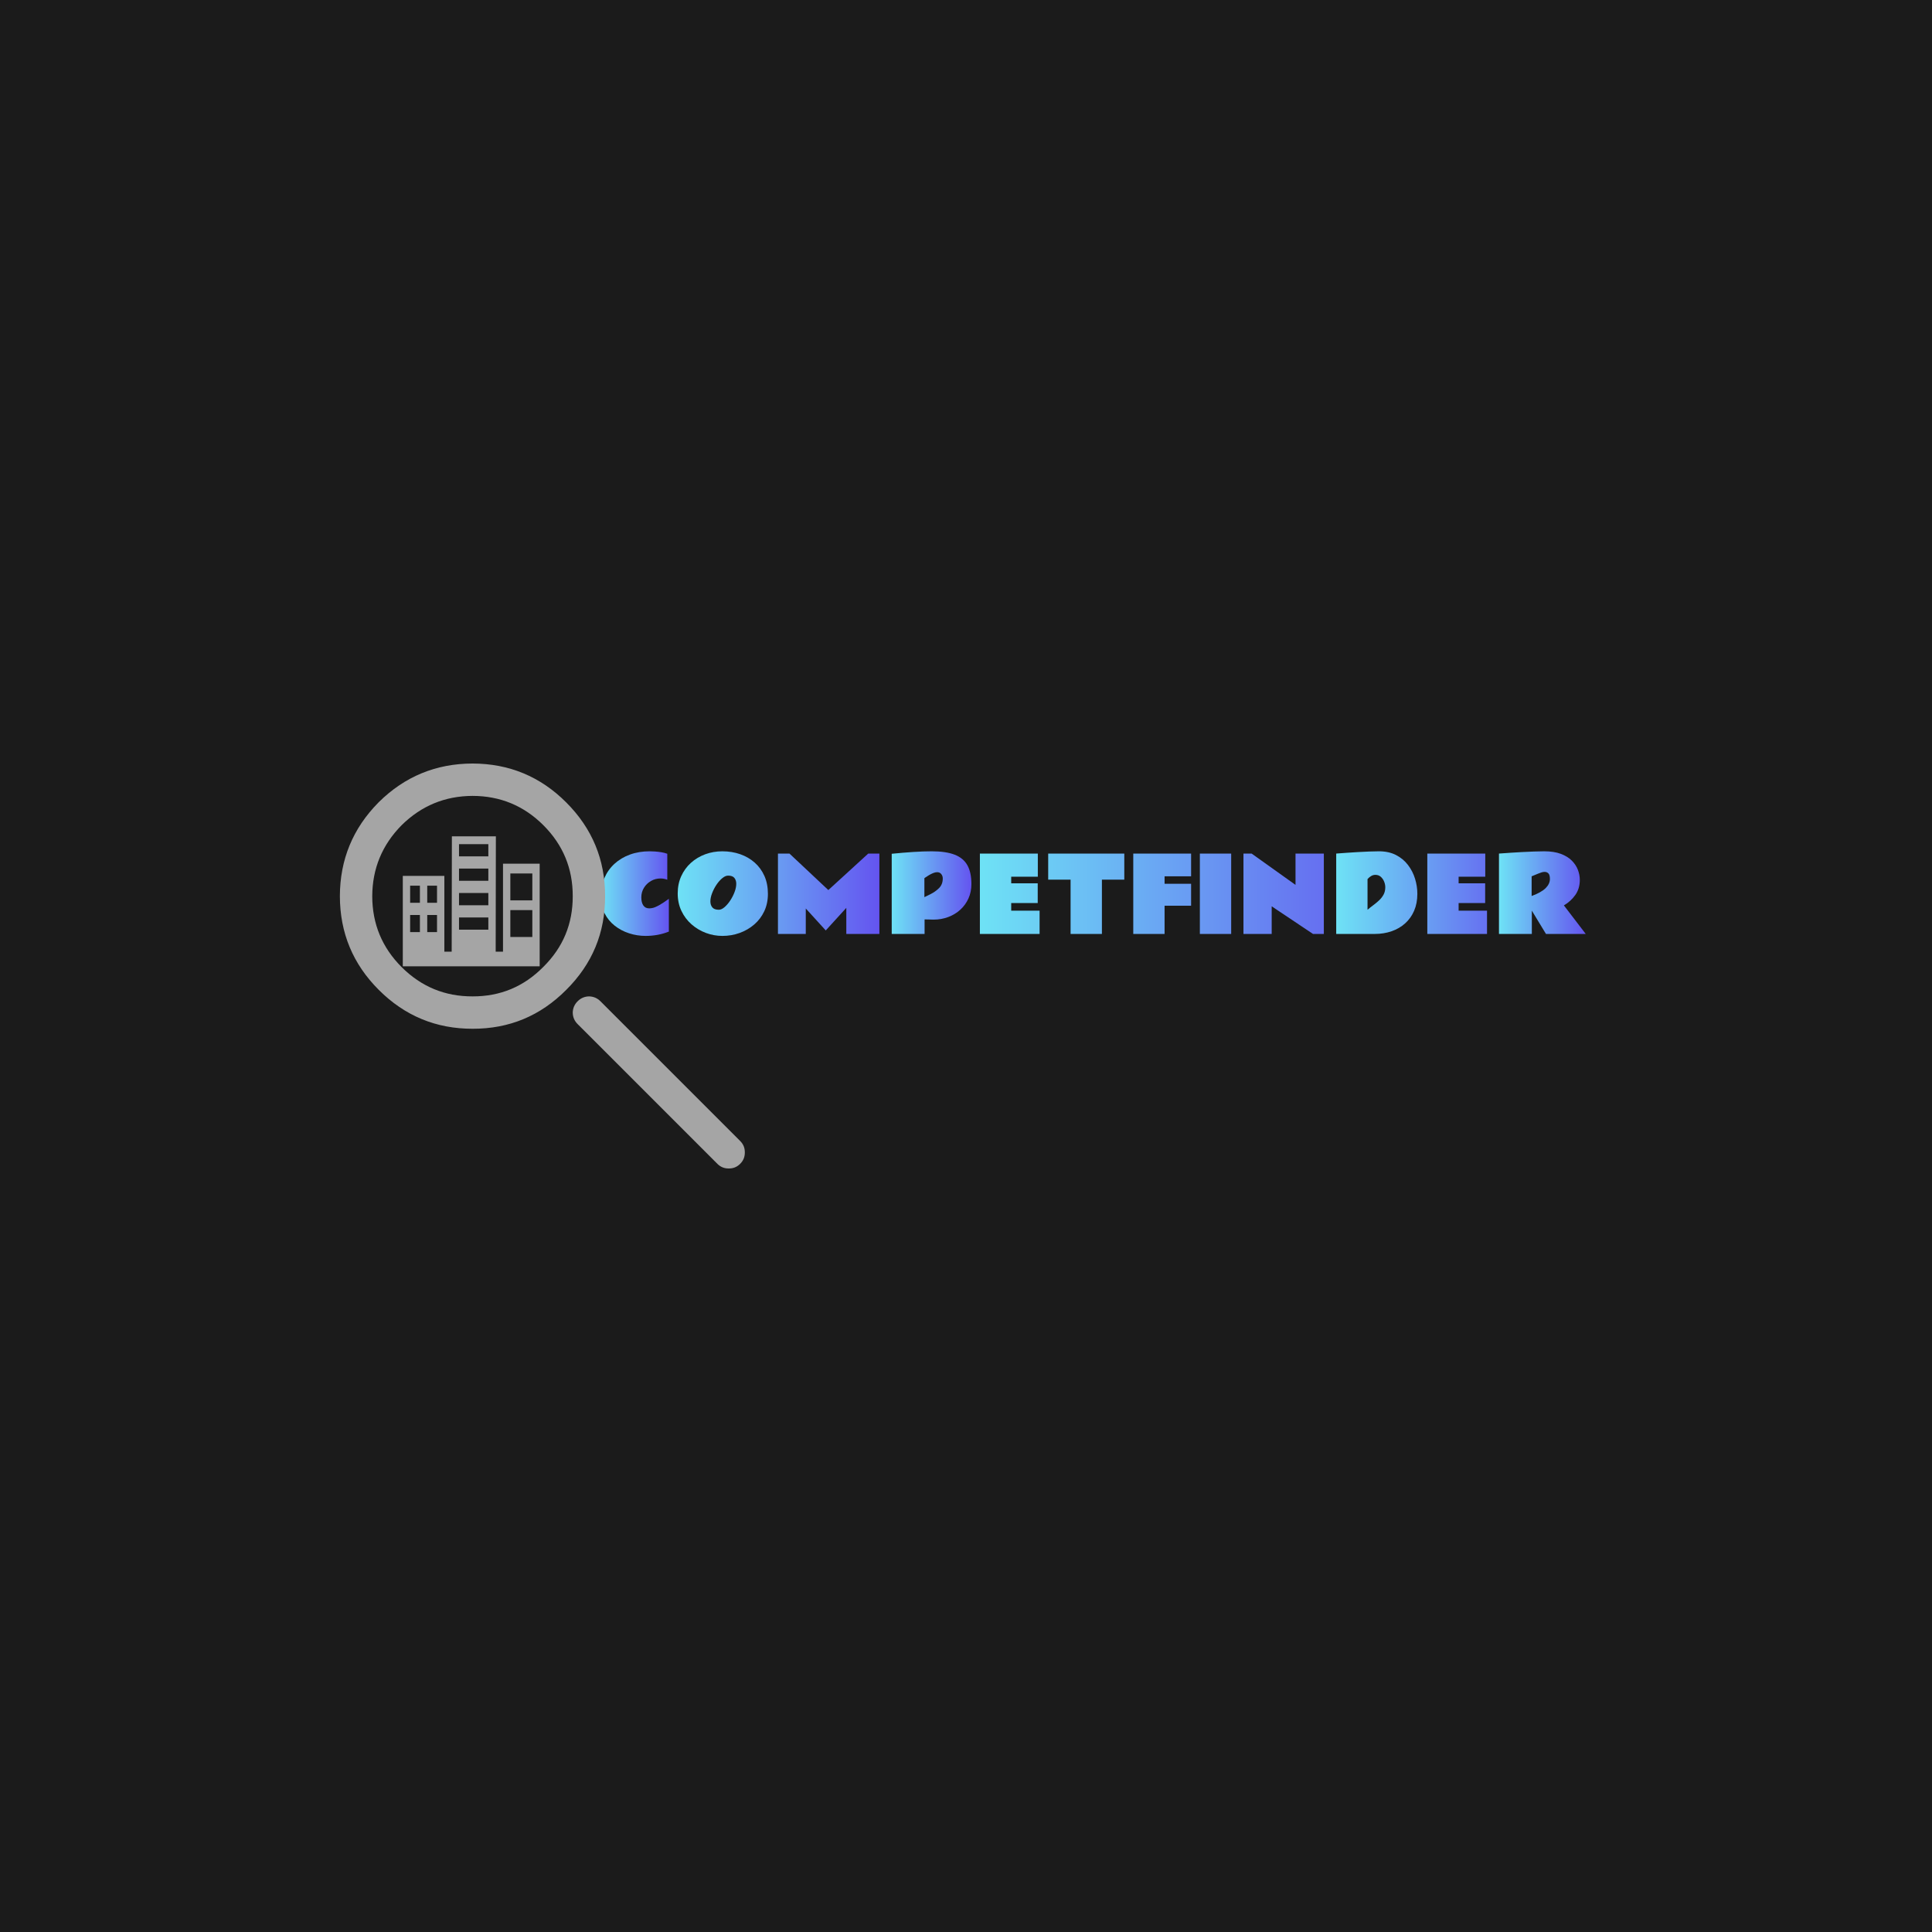 <svg xmlns="http://www.w3.org/2000/svg" xml:space="preserve" width="1500" height="1500" data-id="lg_5QUQPDnklg5BlW6o4a" data-version="1" viewBox="0 0 1500 1500"><path fill="#1b1b1b" stroke="transparent" d="M0 0h1500v1500H0z"/><g data-padding="20"><g transform="translate(340.873 113.958)scale(1.38)"><filter id="a" width="140%" height="140%" x="-20%" y="-20%"><feGaussianBlur in="SourceAlpha"/><feOffset result="oBlur"/><feFlood flood-color="#465454" flood-opacity="1"/><feComposite in2="oBlur" operator="in"/><feMerge><feMergeNode/><feMergeNode in="SourceGraphic"/></feMerge></filter><g filter="url(#a)"><rect width="560" height="65.54" x="88.681" y="392.379" fill="none" rx="0" ry="0"/><g transform="translate(-258.53 -4.98)"><linearGradient id="b" x1="0" x2="1" y1="0" y2="0" gradientUnits="objectBoundingBox"><stop offset="0%" stop-color="#6ee2f5"/><stop offset="100%" stop-color="#6454f0"/></linearGradient><path fill="url(#b)" d="M594.481 730.83v18.44q-6.03 2.43-13.06 2.43-4.81 0-9.33-1.47t-8.1-4.3-5.69-6.97q-2.11-4.13-2.11-9.46 0-5.63 2-10.29 1.99-4.66 5.67-8.05 3.69-3.38 8.73-5.22t11.16-1.84q1.13 0 2.87.11t3.61.41 3.37.87v14.61q-1.87-.71-3.82-.71-2.92 0-5.38 1.43-2.47 1.43-3.94 3.84t-1.47 5.35q0 2.92 1.13 4.56t3.34 1.64q.88 0 2.1-.28t3.33-1.42q2.11-1.13 5.59-3.68" transform="translate(-206.66 -302.75)"/></g><path fill="url(#b)" d="M624.581 751.7q-4.78 0-9.27-1.68-4.49-1.69-8.07-4.83-3.59-3.14-5.68-7.55-2.1-4.4-2.1-9.84 0-5.32 1.97-9.68t5.45-7.51q3.49-3.14 8.03-4.83 4.55-1.68 9.67-1.68 5.38 0 10.04 1.63t8.16 4.73 5.47 7.53q1.96 4.43 1.96 10.04 0 5.44-2.06 9.81-2.07 4.38-5.67 7.46-3.59 3.09-8.2 4.75-4.6 1.65-9.7 1.65m-1.98-14.72q1.5 0 3.2-1.46t3.2-3.72q1.5-2.27 2.45-4.79t.95-4.65q0-1.98-1.05-3.28t-3.54-1.3q-1.53 0-3.27 1.43t-3.26 3.68q-1.51 2.25-2.47 4.76-.97 2.5-.97 4.63 0 2.04 1.09 3.37t3.67 1.33m33.25 13.62v-45.23h6.48l21.87 20.53 22.46-20.53h6.25v45.23h-18.6v-14.67l-11.56 12.69-11.24-12.35v14.33Z" transform="translate(-465.19 -307.73)"/><path fill="url(#b)" d="M742.401 704.1q7.9 0 12.81 1.87t7.21 5.92q2.29 4.05 2.29 10.64 0 4.42-1.65 8.09-1.66 3.67-4.58 6.33-2.91 2.66-6.78 4.12t-8.28 1.46q-1.14 0-2.34-.06-1.2-.05-2.71-.05v8.18h-18.49v-45.11q6.6-.66 12.18-1.02 5.58-.37 10.34-.37m3 11.75q-.99 0-2.23.51-1.23.51-2.35 1.18-1.11.66-1.84 1.17l-.72.51v10.68l3.31-1.62q2.87-1.41 4.95-3.49 2.08-2.09 2.08-5.4 0-1.41-.84-2.48-.83-1.06-2.36-1.06" transform="translate(-465.2 -307.73)"/><path fill="url(#b)" d="M769.471 750.6v-45.23h32.6v13.03h-14.98v3.71h14.92v11.1h-14.92v4.28h15.97v13.11Zm38.43-30.56v-14.67h42.82v14.67h-12.6v30.56h-17.62v-30.56Zm47.86 30.56v-45.23h32.54v12.8h-14.92v4.19h14.92v12.35h-14.92v15.89Zm55.09-45.23v45.23h-17.62v-45.23Zm6.91 45.23v-45.23h4.58l24.7 17.62v-17.62h15.94v45.23h-6.09l-23.25-15.55v15.55Z" transform="translate(-465.19 -307.73)"/><path fill="url(#b)" d="M969.951 750.6v-45.23l1.7-.12q1.7-.13 4.45-.33 2.74-.2 5.97-.38 3.23-.19 6.36-.31 3.13-.13 5.54-.13 5.55 0 9.62 2.09 4.08 2.1 6.74 5.6 2.67 3.49 3.97 7.73 1.3 4.23 1.3 8.51 0 5.32-1.81 9.51-1.81 4.2-5.06 7.11-3.24 2.92-7.61 4.43-4.38 1.52-9.48 1.52Zm17.62-30.87v17.25q1.5-1.28 3.22-2.55 1.73-1.28 3.27-2.72 1.55-1.44 2.53-3.24.97-1.8.97-4.15 0-1.56-.65-3.17-.65-1.62-1.88-2.71t-3.05-1.09q-1.3 0-2.45.71-1.14.71-1.96 1.67m33.64 30.87v-45.23h32.6v13.03h-14.99v3.71h14.93v11.1h-14.93v4.28h15.98v13.11Z" transform="translate(-465.2 -307.73)"/><path fill="url(#b)" d="M1080.001 750.6h-18.49v-45.23l1.77-.12q1.77-.13 4.64-.33 2.88-.2 6.29-.38 3.41-.19 6.77-.31 3.36-.13 5.99-.13 5.49 0 9.32 1.43 3.82 1.43 6.17 3.78t3.44 5.18 1.09 5.67q0 4.95-2.52 8.51-2.52 3.55-6.43 5.87l12.29 16.06h-22.37l-7.96-13.11Zm-.11-32.43v11.08q5.49-2.04 7.89-4.44 2.39-2.39 2.39-5.14 0-2.29-.85-3.14t-2.12-.85q-.83 0-1.7.27-.88.27-1.84.67Z" transform="translate(-465.19 -307.73)"/></g></g><path fill="#a5a5a5" d="M390.533 670.559v68.319h-5.686l.15-89.573h-34.155l-.159 89.573h-5.686v-58.83h-32.263v70.211h106.268v-79.7Zm5.696 7.587h17.077v20.892H396.23Zm0 28.47h17.077v20.87H396.23Zm-39.85-51.233h22.773v9.49h-22.773Zm0 18.97h22.773v9.49h-22.773Zm0 18.979h22.773v9.49h-22.773Zm0 18.979h22.773v9.49h-22.773Zm-37.949-24.676h7.588v13.284h-7.588Zm13.284 0h7.587v13.284h-7.587Zm-13.284 22.774h7.588v13.284h-7.588Zm13.284 0h7.587v13.284h-7.587Z"/><path fill="#a5a5a5" d="M556.947 903.583q3.652 3.688 8.86 3.616 5.206.072 8.858-3.616 3.688-3.652 3.616-8.859.072-5.207-3.616-8.859L466.19 777.39q-3.652-3.687-8.859-3.796-5.207.109-8.859 3.796-3.687 3.652-3.796 8.86.109 5.206 3.796 8.858Zm-87.142-207.731q.072-42.596-30.192-72.86-30.048-30.083-72.68-30.192-42.595.071-72.859 30.011l-.18.181q-29.94 30.266-30.012 72.86.109 42.631 30.192 72.679 30.266 30.265 72.86 30.192 42.595.11 72.679-30.192 30.301-30.084 30.192-72.68m-47.91-55.141q22.889 22.889 22.78 55.142.072 32.18-22.78 54.78l-.18.18q-22.6 22.853-54.781 22.78-32.253.11-55.142-22.78-22.708-22.743-22.78-54.96.109-32.181 22.78-55.142 22.96-22.671 55.142-22.78 32.217.072 54.96 22.78"/><path fill="transparent" stroke="transparent" stroke-width="1.42" d="M250 588.068h1000v323.864H250z"/></g></svg>